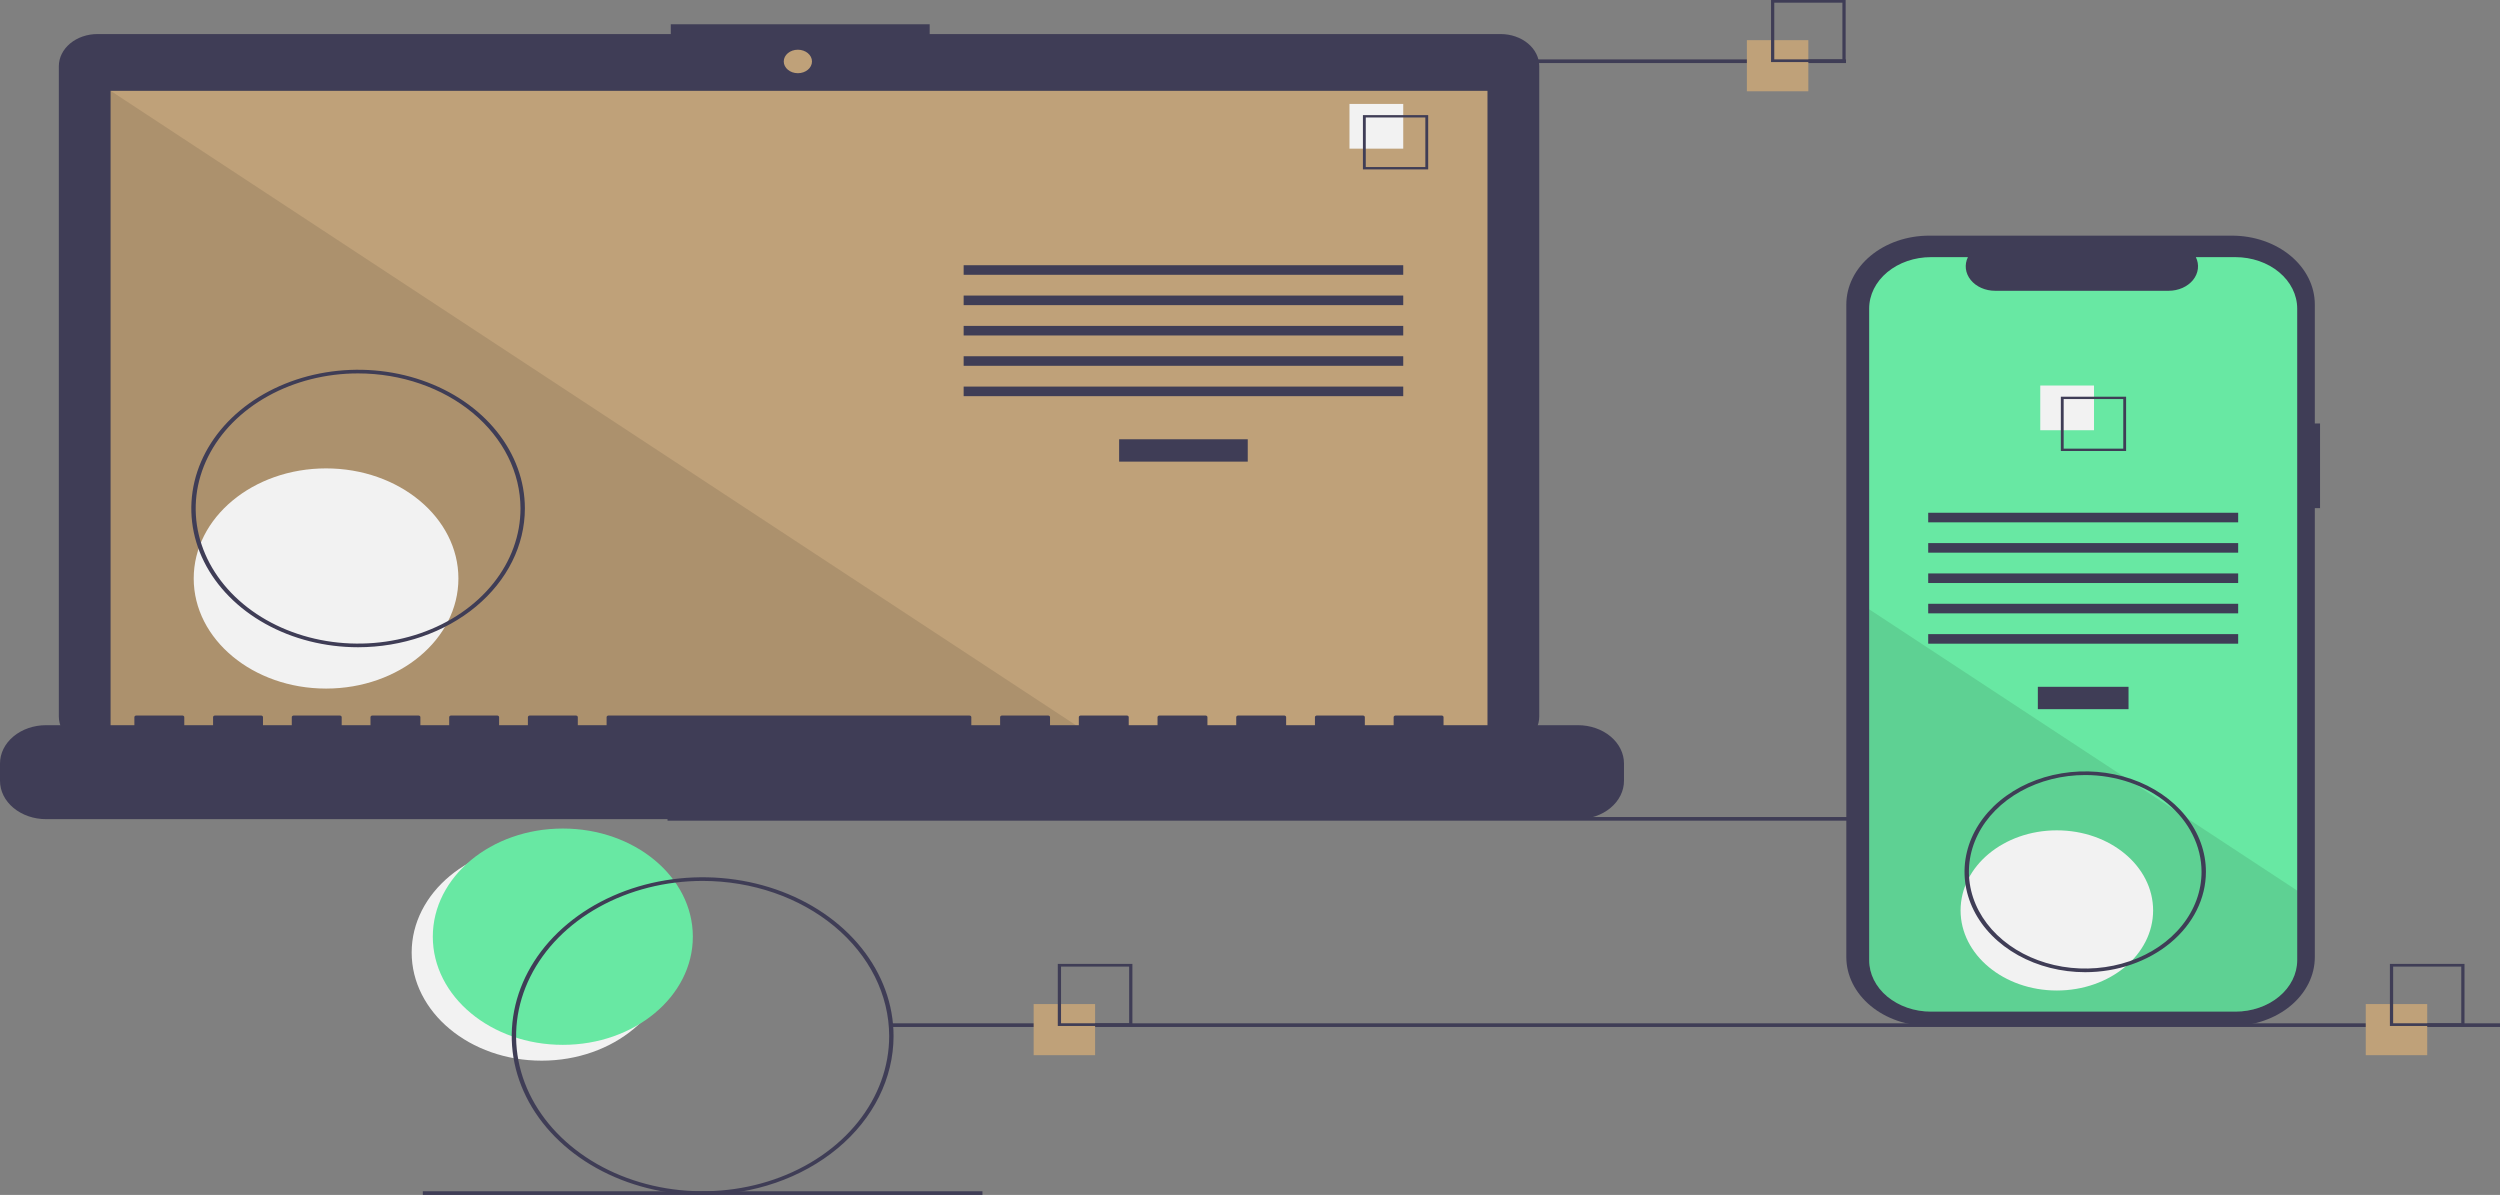 <svg width="295" height="141" viewBox="0 0 295 141" fill="none" xmlns="http://www.w3.org/2000/svg">
<rect x="0" y="0" width="295" height="141" fill="#808080" stroke="none"/>
<g clip-path="url(#clip0_1050_1276)">
<path d="M63.918 125.159C72.391 125.159 79.26 119.445 79.26 112.397C79.26 105.349 72.391 99.635 63.918 99.635C55.445 99.635 48.577 105.349 48.577 112.397C48.577 119.445 55.445 125.159 63.918 125.159Z" fill="#F2F2F2"/>
<path d="M66.413 123.292C74.886 123.292 81.755 117.578 81.755 110.53C81.755 103.481 74.886 97.768 66.413 97.768C57.94 97.768 51.071 103.481 51.071 110.53C51.071 117.578 57.94 123.292 66.413 123.292Z" fill="#68E8A3"/>
<path d="M268.586 96.409H78.768V96.839H268.586V96.409Z" fill="#3F3D56"/>
<path d="M177.075 4.018H109.702V2.863H79.152V4.018H11.5C10.902 4.018 10.309 4.116 9.756 4.307C9.204 4.497 8.701 4.776 8.278 5.128C7.855 5.48 7.519 5.898 7.29 6.358C7.061 6.818 6.943 7.311 6.943 7.809V84.552C6.943 85.557 7.423 86.522 8.278 87.233C9.133 87.944 10.292 88.343 11.5 88.343H177.075C178.284 88.343 179.443 87.944 180.298 87.233C181.152 86.522 181.632 85.557 181.632 84.552V7.809C181.632 7.311 181.515 6.818 181.286 6.358C181.057 5.898 180.721 5.48 180.298 5.128C179.874 4.776 179.372 4.497 178.819 4.307C178.266 4.116 177.674 4.018 177.075 4.018Z" fill="#3F3D56"/>
<path d="M175.523 10.718H13.053V86.957H175.523V10.718Z" fill="#BFA179"/>
<path d="M94.149 8.639C95.069 8.639 95.815 8.018 95.815 7.252C95.815 6.487 95.069 5.866 94.149 5.866C93.229 5.866 92.483 6.487 92.483 7.252C92.483 8.018 93.229 8.639 94.149 8.639Z" fill="#BFA179"/>
<path opacity="0.1" d="M129.059 86.957H13.053V10.718L129.059 86.957Z" fill="black"/>
<path d="M38.475 81.252C47.1 81.252 54.092 75.436 54.092 68.261C54.092 61.086 47.1 55.27 38.475 55.27C29.85 55.27 22.858 61.086 22.858 68.261C22.858 75.436 29.85 81.252 38.475 81.252Z" fill="#F2F2F2"/>
<path d="M147.234 51.834H132.057V54.472H147.234V51.834Z" fill="#3F3D56"/>
<path d="M165.582 31.296H113.71V32.426H165.582V31.296Z" fill="#3F3D56"/>
<path d="M165.582 34.876H113.71V36.006H165.582V34.876Z" fill="#3F3D56"/>
<path d="M165.582 38.456H113.71V39.586H165.582V38.456Z" fill="#3F3D56"/>
<path d="M165.582 42.036H113.71V43.166H165.582V42.036Z" fill="#3F3D56"/>
<path d="M165.582 45.616H113.71V46.747H165.582V45.616Z" fill="#3F3D56"/>
<path d="M165.582 12.264H159.239V17.541H165.582V12.264Z" fill="#F2F2F2"/>
<path d="M168.526 19.99H160.825V13.584H168.526V19.99ZM161.16 19.712H168.191V13.862H161.16V19.712Z" fill="#3F3D56"/>
<path d="M186.194 85.571H170.338V84.62C170.338 84.596 170.332 84.571 170.321 84.548C170.31 84.525 170.293 84.505 170.272 84.487C170.251 84.47 170.226 84.456 170.198 84.446C170.171 84.437 170.142 84.432 170.112 84.432H164.675C164.646 84.432 164.616 84.437 164.589 84.446C164.561 84.456 164.536 84.47 164.515 84.487C164.494 84.505 164.478 84.525 164.466 84.548C164.455 84.571 164.449 84.596 164.449 84.62V85.571H161.051V84.62C161.051 84.596 161.045 84.571 161.034 84.548C161.023 84.525 161.006 84.505 160.985 84.487C160.964 84.47 160.939 84.456 160.911 84.446C160.884 84.437 160.854 84.432 160.825 84.432H155.388C155.359 84.432 155.329 84.437 155.302 84.446C155.274 84.456 155.249 84.47 155.228 84.487C155.207 84.505 155.191 84.525 155.179 84.548C155.168 84.571 155.162 84.596 155.162 84.62V85.571H151.764V84.62C151.764 84.596 151.758 84.571 151.747 84.548C151.736 84.525 151.719 84.505 151.698 84.487C151.677 84.47 151.652 84.456 151.624 84.446C151.597 84.437 151.567 84.432 151.538 84.432H146.101C146.072 84.432 146.042 84.437 146.015 84.446C145.987 84.456 145.962 84.47 145.941 84.487C145.92 84.505 145.903 84.525 145.892 84.548C145.881 84.571 145.875 84.596 145.875 84.62V85.571H142.477V84.62C142.477 84.596 142.471 84.571 142.46 84.548C142.449 84.525 142.432 84.505 142.411 84.487C142.39 84.47 142.365 84.456 142.337 84.446C142.31 84.437 142.28 84.432 142.251 84.432H136.814C136.785 84.432 136.755 84.437 136.728 84.446C136.7 84.456 136.675 84.47 136.654 84.487C136.633 84.505 136.616 84.525 136.605 84.548C136.594 84.571 136.588 84.596 136.588 84.62V85.571H133.19V84.62C133.19 84.596 133.184 84.571 133.173 84.548C133.161 84.525 133.145 84.505 133.124 84.487C133.103 84.47 133.078 84.456 133.05 84.446C133.023 84.437 132.993 84.432 132.964 84.432H127.527C127.497 84.432 127.468 84.437 127.441 84.446C127.413 84.456 127.388 84.47 127.367 84.487C127.346 84.505 127.329 84.525 127.318 84.548C127.307 84.571 127.301 84.596 127.301 84.62V85.571H123.903V84.62C123.903 84.596 123.897 84.571 123.886 84.548C123.874 84.525 123.858 84.505 123.837 84.487C123.816 84.47 123.791 84.456 123.763 84.446C123.736 84.437 123.706 84.432 123.676 84.432H118.24C118.21 84.432 118.181 84.437 118.153 84.446C118.126 84.456 118.101 84.47 118.08 84.487C118.059 84.505 118.042 84.525 118.031 84.548C118.02 84.571 118.014 84.596 118.014 84.62V85.571H114.616V84.62C114.616 84.596 114.61 84.571 114.599 84.548C114.587 84.525 114.571 84.505 114.55 84.487C114.529 84.47 114.504 84.456 114.476 84.446C114.449 84.437 114.419 84.432 114.389 84.432H71.805C71.775 84.432 71.746 84.437 71.718 84.446C71.691 84.456 71.666 84.47 71.645 84.487C71.624 84.505 71.607 84.525 71.596 84.548C71.584 84.571 71.578 84.596 71.578 84.62V85.571H68.181V84.62C68.181 84.596 68.175 84.571 68.163 84.548C68.152 84.525 68.135 84.505 68.114 84.487C68.093 84.47 68.068 84.456 68.041 84.446C68.013 84.437 67.984 84.432 67.954 84.432H62.518C62.488 84.432 62.459 84.437 62.431 84.446C62.404 84.456 62.379 84.47 62.358 84.487C62.337 84.505 62.32 84.525 62.309 84.548C62.297 84.571 62.291 84.596 62.291 84.62V85.571H58.894V84.62C58.894 84.596 58.888 84.571 58.876 84.548C58.865 84.525 58.848 84.505 58.827 84.487C58.806 84.47 58.781 84.456 58.754 84.446C58.726 84.437 58.697 84.432 58.667 84.432H53.231C53.201 84.432 53.172 84.437 53.144 84.446C53.117 84.456 53.092 84.47 53.071 84.487C53.05 84.505 53.033 84.525 53.021 84.548C53.01 84.571 53.004 84.596 53.004 84.62V85.571H49.606V84.62C49.606 84.596 49.601 84.571 49.589 84.548C49.578 84.525 49.561 84.505 49.54 84.487C49.519 84.47 49.494 84.456 49.467 84.446C49.439 84.437 49.41 84.432 49.38 84.432H43.944C43.914 84.432 43.885 84.437 43.857 84.446C43.83 84.456 43.804 84.47 43.783 84.487C43.763 84.505 43.746 84.525 43.734 84.548C43.723 84.571 43.717 84.596 43.717 84.62V85.571H40.319V84.62C40.319 84.596 40.314 84.571 40.302 84.548C40.291 84.525 40.274 84.505 40.253 84.487C40.232 84.47 40.207 84.456 40.18 84.446C40.152 84.437 40.123 84.432 40.093 84.432H34.657C34.627 84.432 34.597 84.437 34.57 84.446C34.542 84.456 34.517 84.47 34.496 84.487C34.475 84.505 34.459 84.525 34.447 84.548C34.436 84.571 34.43 84.596 34.43 84.62V85.571H31.032V84.62C31.032 84.596 31.026 84.571 31.015 84.548C31.004 84.525 30.987 84.505 30.966 84.487C30.945 84.47 30.92 84.456 30.892 84.446C30.865 84.437 30.836 84.432 30.806 84.432H25.369C25.34 84.432 25.31 84.437 25.283 84.446C25.255 84.456 25.23 84.47 25.209 84.487C25.188 84.505 25.172 84.525 25.16 84.548C25.149 84.571 25.143 84.596 25.143 84.62V85.571H21.745V84.62C21.745 84.596 21.739 84.571 21.728 84.548C21.717 84.525 21.7 84.505 21.679 84.487C21.658 84.47 21.633 84.456 21.605 84.446C21.578 84.437 21.549 84.432 21.519 84.432H16.082C16.053 84.432 16.023 84.437 15.996 84.446C15.968 84.456 15.943 84.47 15.922 84.487C15.901 84.505 15.885 84.525 15.873 84.548C15.862 84.571 15.856 84.596 15.856 84.62V85.571H5.436C3.995 85.571 2.612 86.047 1.592 86.895C0.573 87.743 1.37361e-06 88.894 0 90.093V92.138C4.12082e-06 93.337 0.573 94.487 1.592 95.335C2.612 96.183 3.995 96.66 5.436 96.66H186.194C187.636 96.66 189.019 96.183 190.038 95.335C191.058 94.487 191.631 93.337 191.631 92.138V90.093C191.631 88.894 191.058 87.743 190.038 86.895C189.019 86.047 187.636 85.571 186.194 85.571Z" fill="#3F3D56"/>
<path d="M42.255 76.375C38.362 76.375 34.557 75.415 31.321 73.616C28.084 71.817 25.562 69.26 24.072 66.268C22.582 63.277 22.193 59.985 22.952 56.809C23.712 53.633 25.586 50.716 28.338 48.426C31.091 46.137 34.598 44.578 38.415 43.946C42.233 43.314 46.19 43.638 49.786 44.878C53.383 46.117 56.456 48.215 58.619 50.907C60.782 53.6 61.936 56.765 61.936 60.003C61.93 64.344 59.855 68.505 56.165 71.574C52.475 74.643 47.473 76.37 42.255 76.375ZM42.255 44.062C38.465 44.062 34.76 44.997 31.608 46.749C28.457 48.5 26.001 50.99 24.55 53.903C23.1 56.816 22.721 60.021 23.46 63.113C24.2 66.205 26.025 69.046 28.705 71.275C31.385 73.504 34.799 75.023 38.516 75.638C42.234 76.253 46.087 75.937 49.588 74.731C53.09 73.524 56.083 71.481 58.188 68.859C60.294 66.238 61.418 63.156 61.418 60.003C61.412 55.777 59.391 51.725 55.799 48.736C52.206 45.748 47.336 44.067 42.255 44.062Z" fill="#3F3D56"/>
<path d="M217.83 7.01H151.795V7.441H217.83V7.01Z" fill="#3F3D56"/>
<path d="M295 120.751H105.182V121.182H295V120.751Z" fill="#3F3D56"/>
<path d="M115.929 140.569H49.894V141H115.929V140.569Z" fill="#3F3D56"/>
<path d="M129.221 118.48H121.97V124.511H129.221V118.48Z" fill="#BFA179"/>
<path d="M133.623 121.065H124.819V113.74H133.623V121.065ZM125.202 120.746H133.241V114.059H125.202V120.746Z" fill="#3F3D56"/>
<path d="M213.383 4.739H206.132V10.771H213.383V4.739Z" fill="#BFA179"/>
<path d="M217.786 7.324H208.981V0H217.786V7.324ZM209.364 7.006H217.403V0.318H209.364V7.006Z" fill="#3F3D56"/>
<path d="M286.41 118.48H279.159V124.511H286.41V118.48Z" fill="#BFA179"/>
<path d="M290.812 121.065H282.008V113.74H290.812V121.065ZM282.391 120.746H290.43V114.059H282.391V120.746Z" fill="#3F3D56"/>
<path d="M273.765 49.968H273.149V35.931C273.149 34.864 272.897 33.807 272.406 32.822C271.915 31.836 271.196 30.941 270.289 30.186C269.382 29.432 268.305 28.833 267.12 28.425C265.936 28.017 264.666 27.807 263.383 27.807H227.633C226.35 27.807 225.08 28.017 223.895 28.425C222.71 28.833 221.634 29.432 220.727 30.186C219.82 30.941 219.1 31.836 218.61 32.822C218.119 33.807 217.866 34.864 217.866 35.931V112.939C217.866 114.005 218.119 115.062 218.61 116.048C219.1 117.033 219.82 117.929 220.727 118.683C221.634 119.438 222.71 120.036 223.895 120.444C225.08 120.853 226.35 121.063 227.633 121.063H263.383C264.666 121.063 265.936 120.853 267.12 120.444C268.305 120.036 269.382 119.438 270.289 118.683C271.196 117.929 271.915 117.033 272.406 116.048C272.897 115.062 273.149 114.005 273.149 112.939V59.959H273.765V49.968Z" fill="#3F3D56"/>
<path d="M271.07 36.408V113.304C271.07 114.913 270.302 116.456 268.934 117.594C267.567 118.732 265.712 119.372 263.777 119.372H227.854C225.92 119.372 224.065 118.732 222.697 117.594C221.33 116.456 220.562 114.913 220.562 113.304V36.408C220.562 34.8 221.331 33.257 222.698 32.119C224.066 30.982 225.92 30.343 227.854 30.342H232.213C231.998 30.78 231.916 31.255 231.974 31.725C232.032 32.195 232.229 32.646 232.546 33.038C232.863 33.431 233.291 33.752 233.792 33.974C234.294 34.196 234.853 34.312 235.421 34.312H255.902C256.47 34.312 257.03 34.196 257.531 33.974C258.033 33.752 258.461 33.431 258.778 33.038C259.095 32.646 259.291 32.195 259.349 31.725C259.407 31.255 259.325 30.78 259.111 30.342H263.777C265.711 30.343 267.566 30.982 268.934 32.119C270.301 33.257 271.069 34.8 271.07 36.408Z" fill="#68E8A3"/>
<path d="M251.166 81.044H240.465V83.682H251.166V81.044Z" fill="#3F3D56"/>
<path d="M264.104 60.505H227.528V61.636H264.104V60.505Z" fill="#3F3D56"/>
<path d="M264.104 64.085H227.528V65.216H264.104V64.085Z" fill="#3F3D56"/>
<path d="M264.104 67.665H227.528V68.796H264.104V67.665Z" fill="#3F3D56"/>
<path d="M264.104 71.246H227.528V72.376H264.104V71.246Z" fill="#3F3D56"/>
<path d="M264.104 74.826H227.528V75.956H264.104V74.826Z" fill="#3F3D56"/>
<path d="M247.093 45.492H240.751V50.767H247.093V45.492Z" fill="#F2F2F2"/>
<path d="M243.179 46.811V53.217H250.881V46.811H243.179ZM250.546 52.94H243.513V47.089H250.546V52.94Z" fill="#3F3D56"/>
<path opacity="0.1" d="M271.07 105.092V113.304C271.07 114.913 270.302 116.456 268.934 117.594C267.567 118.732 265.712 119.372 263.777 119.372H227.854C225.92 119.372 224.065 118.732 222.697 117.594C221.33 116.456 220.562 114.913 220.562 113.304V71.898L250.827 91.788L251.345 92.128L256.974 95.827L257.5 96.174L271.07 105.092Z" fill="black"/>
<path d="M242.708 116.88C248.982 116.88 254.068 112.649 254.068 107.43C254.068 102.211 248.982 97.98 242.708 97.98C236.434 97.98 231.348 102.211 231.348 107.43C231.348 112.649 236.434 116.88 242.708 116.88Z" fill="#F2F2F2"/>
<path d="M82.912 141C78.456 141 74.1 139.901 70.395 137.841C66.69 135.782 63.802 132.855 62.097 129.431C60.392 126.006 59.946 122.238 60.815 118.602C61.684 114.967 63.83 111.628 66.981 109.007C70.132 106.386 74.146 104.601 78.516 103.877C82.887 103.154 87.417 103.525 91.533 104.944C95.65 106.362 99.169 108.765 101.644 111.847C104.12 114.929 105.441 118.552 105.441 122.259C105.434 127.227 103.059 131.991 98.835 135.505C94.611 139.018 88.885 140.994 82.912 141ZM82.912 103.948C78.558 103.948 74.302 105.022 70.683 107.034C67.063 109.046 64.242 111.906 62.576 115.252C60.91 118.597 60.474 122.279 61.323 125.831C62.172 129.383 64.269 132.645 67.347 135.206C70.425 137.767 74.347 139.511 78.617 140.217C82.887 140.924 87.313 140.561 91.335 139.175C95.357 137.789 98.795 135.443 101.214 132.431C103.632 129.42 104.923 125.88 104.923 122.259C104.917 117.404 102.595 112.75 98.469 109.317C94.342 105.885 88.748 103.954 82.912 103.948Z" fill="#3F3D56"/>
<path d="M246.057 114.719C243.24 114.719 240.486 114.024 238.144 112.722C235.802 111.42 233.976 109.57 232.898 107.405C231.82 105.24 231.538 102.858 232.088 100.56C232.637 98.261 233.994 96.15 235.985 94.493C237.977 92.836 240.515 91.708 243.278 91.251C246.041 90.794 248.905 91.028 251.507 91.925C254.11 92.822 256.334 94.34 257.899 96.289C259.464 98.237 260.299 100.528 260.299 102.871C260.295 106.012 258.793 109.024 256.123 111.245C253.453 113.466 249.833 114.716 246.057 114.719ZM246.057 91.454C243.342 91.454 240.689 92.124 238.432 93.378C236.174 94.633 234.415 96.416 233.377 98.502C232.338 100.588 232.066 102.884 232.595 105.099C233.125 107.313 234.432 109.348 236.352 110.944C238.271 112.541 240.717 113.628 243.379 114.069C246.041 114.509 248.801 114.283 251.309 113.419C253.817 112.555 255.96 111.092 257.468 109.214C258.977 107.337 259.782 105.129 259.782 102.871C259.777 99.844 258.33 96.942 255.757 94.802C253.184 92.661 249.695 91.457 246.057 91.454Z" fill="#3F3D56"/>
</g>
<defs>
<clipPath id="clip0_1050_1276">
<rect width="295" height="141" fill="white"/>
</clipPath>
</defs>
</svg>
